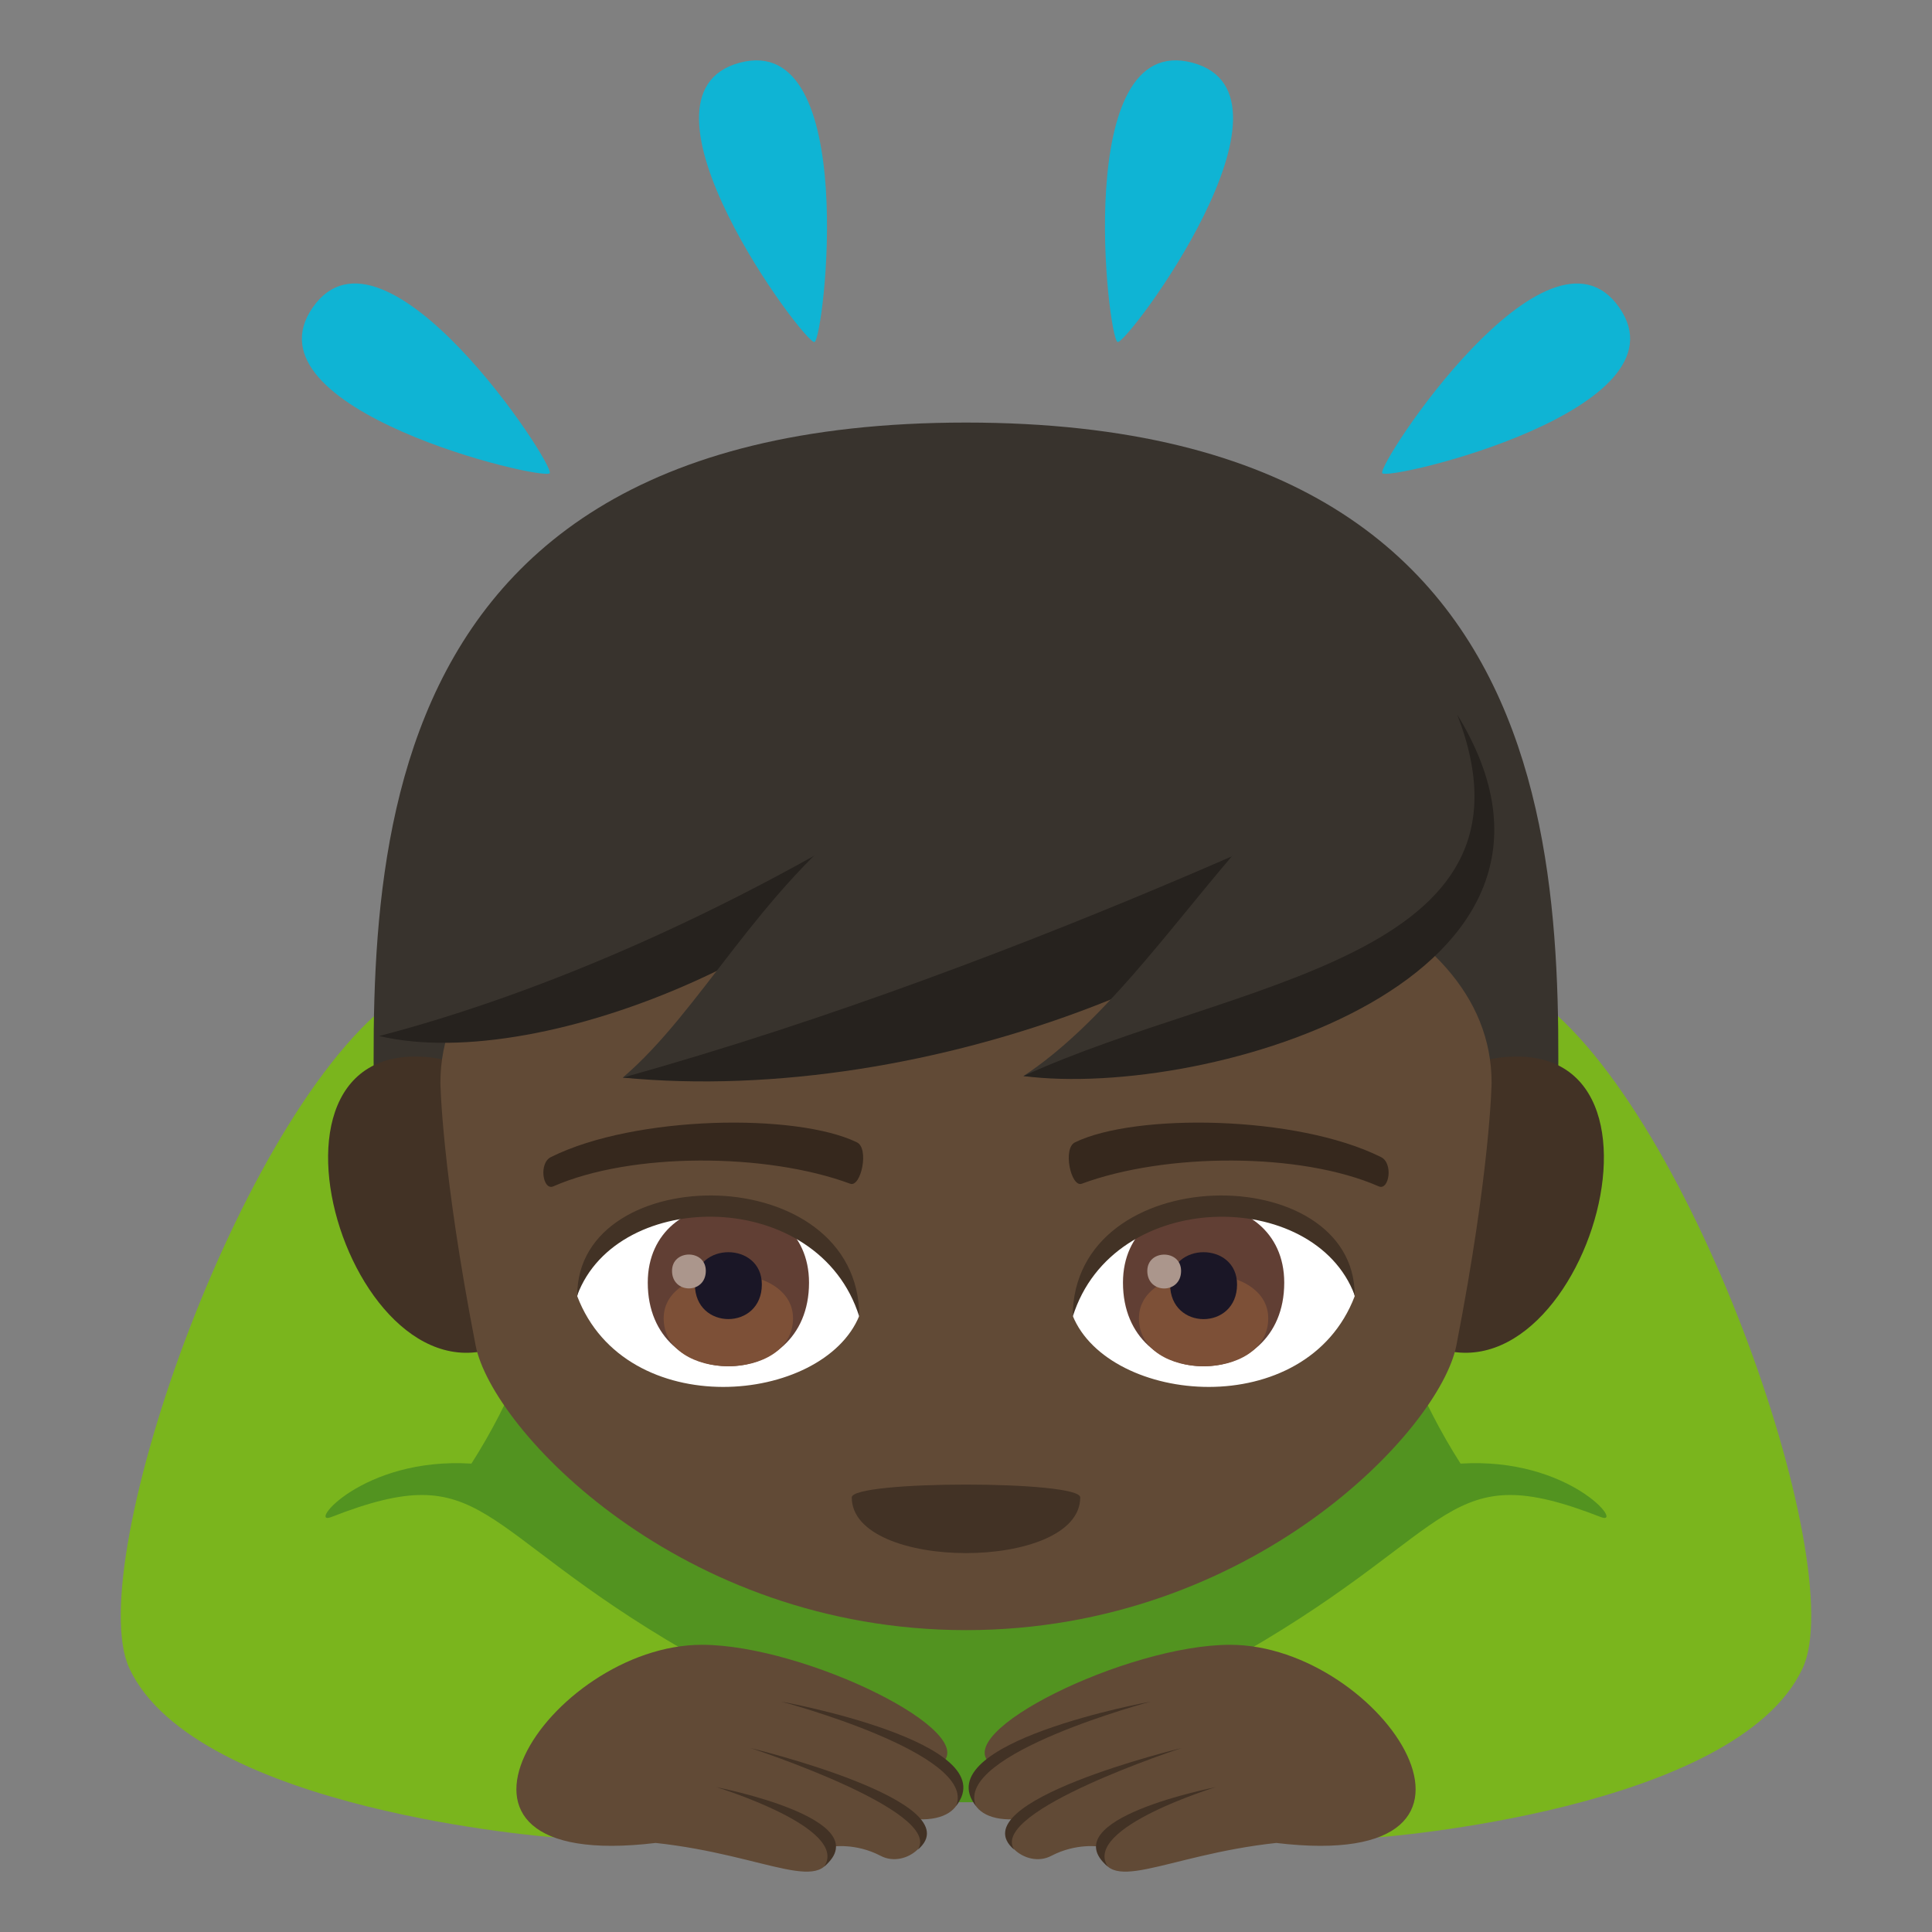 <?xml version="1.0" encoding="utf-8"?>
<!-- Generator: Adobe Illustrator 19.0.0, SVG Export Plug-In . SVG Version: 6.00 Build 0)  -->
<svg version="1.1" id="Layer_1" xmlns="http://www.w3.org/2000/svg" xmlns:xlink="http://www.w3.org/1999/xlink" x="0px" y="0px"
	 width="64px" height="64px" viewBox="0 0 64 64" enable-background="new 0 0 64 64" xml:space="preserve">
<rect x="0" y="0" width="64" height="64" fill="#808080" stroke="none"/>
<path fill="#529320" d="M50.208,32.65c-7.479-3.535-28.938-3.535-36.414,0c-4.85,2.291-9.049,21.836,0.803,27.051h34.807
	C59.255,54.486,55.055,34.941,50.208,32.65z"/>
<path fill="#7AB51D" d="M10.977,50.253c-0.824,0.322,1.02-1.994,4.639-1.769c5.297-8.281,3.32-19.108-2.176-15.639
	C8.153,36.179,2.673,51.828,4.288,55.271c2.211,4.715,14.064,5.594,14.064,5.594s0.457-3.727,4.363-6.17
	C15.649,50.607,16.124,48.242,10.977,50.253z"/>
<path fill="#614A36" d="M31.141,58.459c1.512-1.031-4.477-3.973-7.889-3.973c-5.041,0-10.096,7.592-1.531,6.564
	c3.752,0.406,5.701,1.848,5.851,0.123c0,0,0.768-0.131,1.598,0.303c0.857,0.453,1.973-0.58,1.244-1.209
	C32.227,60.335,32.079,58.757,31.141,58.459z"/>
<path fill="#423225" d="M23.733,59.203c0,0,5.438,1.051,3.57,2.629C28.151,60.552,23.733,59.203,23.733,59.203z"/>
<path fill="#423225" d="M24.858,57.906c0,0,7.412,1.785,5.547,3.365C31.251,59.992,24.858,57.906,24.858,57.906z"/>
<path fill="#423225" d="M25.878,56.367c0,0,7.455,1.352,5.793,3.459C32.397,58.097,25.878,56.367,25.878,56.367z"/>
<path fill="#7AB51D" d="M53.024,50.253c0.822,0.322-1.021-1.994-4.641-1.769c-5.295-8.281-3.318-19.108,2.178-15.639
	c5.287,3.334,10.768,18.982,9.15,22.426c-2.211,4.715-14.063,5.594-14.063,5.594s-0.457-3.727-4.363-6.17
	C48.352,50.607,47.878,48.242,53.024,50.253z"/>
<path fill="#614A36" d="M32.858,58.459c-1.51-1.031,4.478-3.973,7.889-3.973c5.043,0,10.098,7.592,1.531,6.564
	c-3.75,0.406-5.699,1.848-5.852,0.123c0,0-0.768-0.131-1.598,0.303c-0.855,0.453-1.973-0.58-1.244-1.209
	C31.772,60.335,31.923,58.757,32.858,58.459z"/>
<path fill="#423225" d="M40.268,59.203c0,0-5.439,1.051-3.572,2.629C35.85,60.552,40.268,59.203,40.268,59.203z"/>
<path fill="#423225" d="M39.143,57.906c0,0-7.414,1.785-5.547,3.365C32.751,59.992,39.143,57.906,39.143,57.906z"/>
<path fill="#423225" d="M38.122,56.367c0,0-7.453,1.352-5.793,3.459C31.602,58.097,38.122,56.367,38.122,56.367z"/>
<path fill="#38332D" d="M31.999,13.998c-21.654,0-19.568,17.359-19.568,25.473h39.137C51.567,31.357,53.655,13.998,31.999,13.998z"
	/>
<path fill="#423225" d="M14.366,35.041c-6.873-0.889-2.396,12.912,2.986,9.107C19.846,42.382,17.581,35.457,14.366,35.041z"/>
<path fill="#423225" d="M49.635,35.041c-3.219,0.416-5.482,7.342-2.988,9.107C52.03,47.951,56.506,34.152,49.635,35.041z"/>
<path fill="#614A36" d="M49.411,35.869c0-11.576-34.822-11.576-34.822,0c0,0,0.039,2.9,1.166,8.697
	C16.298,47.359,22.538,54,31.999,54c9.465,0,15.703-6.641,16.246-9.434C49.372,38.767,49.411,35.869,49.411,35.869z"/>
<path fill="#38332D" d="M31.641,25.523c-3.164,5.637-15.01,9.162-19.08,8.797C16.249,30.591,17.885,20.992,31.641,25.523z"/>
<path fill="#26221E" d="M12.561,34.32c5.184-1.355,11.918-4.117,19.08-8.797C28.477,31.16,18.075,35.611,12.561,34.32z"/>
<path fill="#38332D" d="M47.624,25.218c-4.477,6.715-21.234,10.914-26.994,10.479C25.844,31.253,28.161,19.822,47.624,25.218z"/>
<path fill="#26221E" d="M20.63,35.697c13.768-3.828,26.994-10.479,26.994-10.479C43.147,31.933,30.673,36.668,20.63,35.697z"/>
<path fill="#38332D" d="M48.274,23.675c5.365,8.738-8.601,12.322-14.371,11.971C39.077,32.234,42.548,23.402,48.274,23.675z"/>
<path fill="#26221E" d="M33.903,35.646c6.939-3.186,17.516-3.836,14.371-11.971C53.639,32.414,40.022,36.433,33.903,35.646z"/>
<path fill="#FFFFFF" d="M44.876,42.939c-1.605,4.207-8.145,3.59-9.342,0.646C36.442,38.853,43.995,38.449,44.876,42.939z"/>
<path fill="#613F34" d="M37.2,42.49c0,3.693,5.342,3.693,5.342,0C42.542,39.062,37.2,39.062,37.2,42.49z"/>
<path fill="#7D5037" d="M37.729,43.671c0,2.117,4.283,2.117,4.283,0C42.012,41.707,37.729,41.707,37.729,43.671z"/>
<path fill="#1A1626" d="M38.762,42.548c0,1.533,2.217,1.533,2.217,0C40.979,41.125,38.762,41.125,38.762,42.548z"/>
<path fill="#AB968C" d="M38.006,42.101c0,0.775,1.119,0.775,1.119,0C39.126,41.38,38.006,41.38,38.006,42.101z"/>
<path fill="#423225" d="M44.876,42.908c0-4.521-9.342-4.521-9.342,0.715C36.868,39.328,43.542,39.328,44.876,42.908z"/>
<path fill="#FFFFFF" d="M19.122,42.939c1.605,4.207,8.146,3.59,9.344,0.646C27.555,38.851,20.008,38.447,19.122,42.939z"/>
<path fill="#613F34" d="M21.458,42.49c0,3.691,5.342,3.691,5.342,0C26.799,39.06,21.458,39.06,21.458,42.49z"/>
<path fill="#7D5037" d="M21.985,43.671c0,2.117,4.285,2.117,4.285,0C26.27,41.707,21.985,41.707,21.985,43.671z"/>
<path fill="#1A1626" d="M23.02,42.548c0,1.531,2.217,1.531,2.217,0C25.237,41.125,23.02,41.125,23.02,42.548z"/>
<path fill="#AB968C" d="M22.262,42.099c0,0.775,1.119,0.775,1.119,0C23.381,41.378,22.262,41.378,22.262,42.099z"/>
<path fill="#423225" d="M19.122,42.908c0-4.521,9.344-4.521,9.344,0.713C27.131,39.326,20.456,39.326,19.122,42.908z"/>
<path fill="#36281D" d="M45.739,38.326c-2.791-1.387-8.131-1.453-10.121-0.488c-0.426,0.188-0.143,1.502,0.215,1.375
	c2.773-1.027,7.246-1.051,9.842,0.088C46.018,39.447,46.163,38.519,45.739,38.326z"/>
<path fill="#36281D" d="M18.258,38.326c2.791-1.387,8.131-1.453,10.121-0.488c0.426,0.188,0.145,1.502-0.213,1.375
	c-2.777-1.027-7.244-1.051-9.84,0.088C17.981,39.447,17.837,38.519,18.258,38.326z"/>
<path fill="#423225" d="M35.784,49.603c0,2.461-7.568,2.461-7.568,0C28.215,49.037,35.784,49.037,35.784,49.603z"/>
<path fill="#0FB4D4" d="M39.503,2.078c3.996,1.072-2.166,9.336-2.48,9.252C36.704,11.246,35.499,1.005,39.503,2.078z"/>
<path fill="#0FB4D4" d="M53.637,10.183c2.373,3.389-7.66,5.76-7.848,5.492C45.602,15.406,51.26,6.787,53.637,10.183z"/>
<path fill="#0FB4D4" d="M24.503,2.078c3.996-1.07,2.791,9.168,2.477,9.252C26.663,11.416,20.499,3.15,24.503,2.078z"/>
<path fill="#0FB4D4" d="M10.364,10.179c2.373-3.389,8.033,5.23,7.846,5.496C18.022,15.945,7.987,13.574,10.364,10.179z"/>
</svg>
